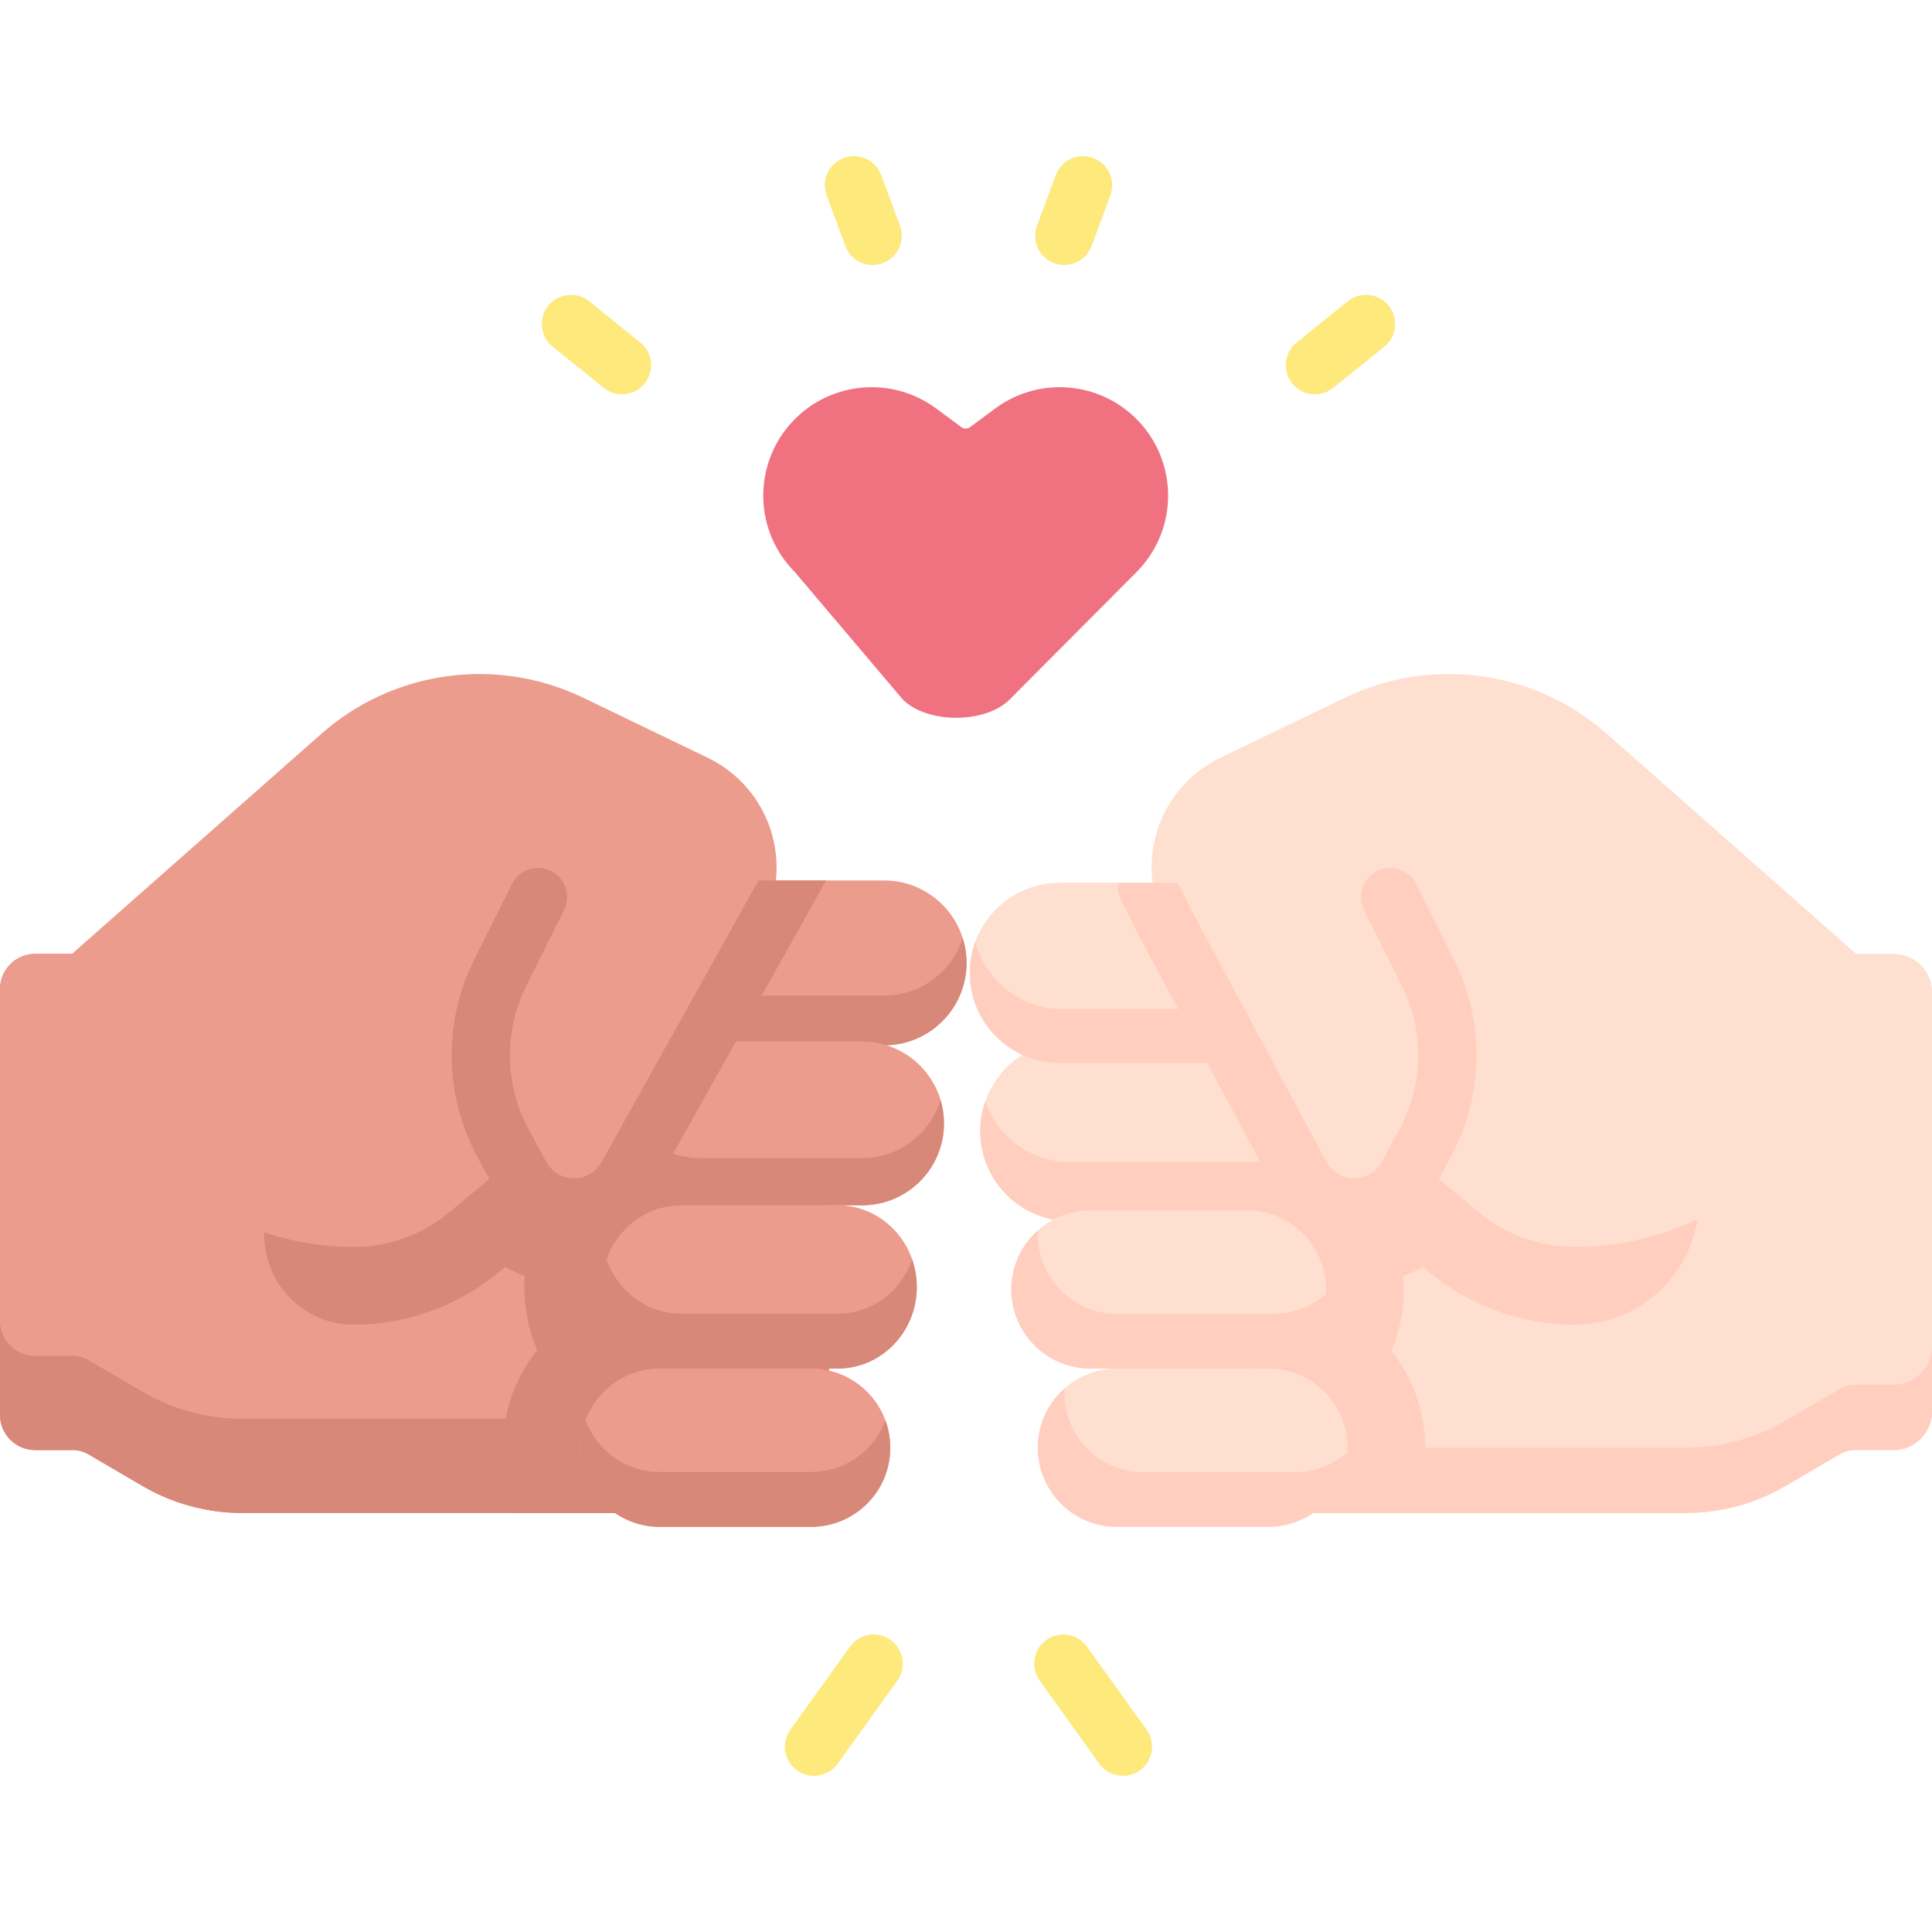 <svg id="Capa_1" enable-background="new 0 0 497.54 497.54" height="512" viewBox="0 0 497.54 497.54" width="512" xmlns="http://www.w3.org/2000/svg"><g><g id="XMLID_585_"><g><path d="m497.54 255.524v108.019c0 5.457-4.424 9.881-9.881 9.881h-9.879c-1.4 0-2.78.37-3.99 1.08l-13.92 8.15c-7.79 4.56-16.66 6.97-25.69 6.97h-133.2v-143.98h186.679c5.457-.001 9.881 4.423 9.881 9.88z" fill="#ffdfcf"/></g></g><path d="m487.66 356.623h-9.879c-1.4 0-2.78.37-3.99 1.08l-13.92 8.15c-7.79 4.56-16.66 6.97-25.69 6.97h-133.2v16.8h133.2c9.03 0 17.9-2.41 25.69-6.97l13.92-8.15c1.21-.71 2.59-1.08 3.99-1.08h9.879c5.457 0 9.88-4.424 9.88-9.881v-16.8c0 5.458-4.424 9.881-9.88 9.881z" fill="#ffcebf"/><g><g id="XMLID_574_"><path d="m62.36 389.623c-9.03 0-17.9-2.41-25.69-6.97l-13.92-8.15c-1.21-.71-2.59-1.08-3.99-1.08h-9.7c-5.004 0-9.06-4.056-9.06-9.06v-109.66c0-5.004 4.056-9.06 9.06-9.06h9.31.17 194.926v143.979z" fill="#eb9c8d"/><path d="m62.36 389.623c-9.03 0-17.9-2.41-25.69-6.97l-13.92-8.15c-1.21-.71-2.59-1.08-3.99-1.08h-9.7c-5.004 0-9.06-4.056-9.06-9.06v-109.66c0-5.004 4.056-9.06 9.06-9.06h9.31.17 194.926v143.979z" fill="#eb9c8d"/><path d="m36.67 358.403-13.92-8.15c-1.21-.71-2.59-1.08-3.99-1.08h-9.7c-5.004 0-9.06-4.057-9.06-9.061v24.25c0 5.004 4.056 9.061 9.06 9.061h9.7c1.4 0 2.78.37 3.99 1.08l13.92 8.15c7.79 4.56 16.66 6.97 25.69 6.97h151.106v-24.25h-151.106c-9.03 0-17.9-2.41-25.69-6.97z" fill="#d78878"/><g><path d="m213.466 290.396h-38.056c-22.266 0-40.38 18.405-40.38 41.028 0 5.771 1.185 11.264 3.312 16.25-5.514 6.905-8.821 15.645-8.821 25.148 0 5.993 1.323 11.681 3.675 16.8h80.27z" fill="#d78878"/><path d="m68.05 317.963c0 12.664 10.17 23.128 22.834 23.16h.236c13.57 0 26.801-4.776 37.265-13.46l1.714-1.425c5.29 3.027 11.361 4.697 17.691 4.697.242 0 .486-.002.672-.006 6.357-.112 12.573-1.924 17.979-5.24 5.374-3.297 9.794-7.977 12.79-13.546l34.235-63.758v-2.743h-145.416z" fill="#d78878"/><path d="m227.678 226.746c11.72 0 21.232 9.501 21.232 21.232 0 5.855-2.375 11.168-6.22 15.002-3.844 3.844-9.147 6.22-15.013 6.22h-7.116-34.88c-11.731 0-21.232-9.501-21.232-21.222 0-11.731 9.501-21.232 21.232-21.232z" fill="#eb9c8d"/><path d="m242.69 250.174c-3.844 3.844-9.147 6.22-15.013 6.22h-7.116-34.88c-9.498 0-17.53-6.23-20.245-14.821-.639 2.021-.987 4.172-.987 6.406 0 11.72 9.501 21.222 21.232 21.222h34.88 7.116c5.865 0 11.168-2.375 15.013-6.22 3.844-3.834 6.22-9.147 6.22-15.002 0-2.233-.349-4.384-.988-6.406-1.039 3.285-2.852 6.228-5.232 8.601z" fill="#d78878"/><path d="m222.01 268.227c11.642 0 21.09 9.438 21.09 21.09 0 5.816-2.359 11.093-6.178 14.901-3.818 3.818-9.086 6.178-14.912 6.178h-7.068-34.646c-11.652 0-21.09-9.438-21.09-21.079 0-11.652 9.438-21.09 21.09-21.09z" fill="#eb9c8d"/><path d="m236.921 292.072c-3.818 3.818-9.086 6.178-14.912 6.178h-7.068-34.646c-9.538 0-17.584-6.328-20.192-15.008-.578 1.925-.897 3.962-.897 6.076 0 11.642 9.438 21.079 21.089 21.079h34.646 7.068c5.826 0 11.093-2.359 14.912-6.178 3.818-3.808 6.178-9.086 6.178-14.901 0-2.113-.307-4.151-.886-6.076-1.015 3.377-2.859 6.403-5.292 8.83z" fill="#d78878"/><path d="m131.89 298.743-16.29 13.54c-6.88 5.71-15.54 8.84-24.48 8.84-39.435 0-71.671-31.456-72.637-70.879l-.113-4.601h.17l64.2-56.66c18.56-16.39 45.14-20.05 67.45-9.3l32.08 15.47c16.05 7.74 22.42 27.3 13.99 43l-34.65 64.53c-1.34 2.49-3.3 4.53-5.63 5.96s-5.04 2.24-7.87 2.29c-5.87.12-11.31-3.07-14.09-8.24z" fill="#eb9c8d"/></g></g><g id="XMLID_576_"><g fill="#eb9c8d"><path d="m215.72 310.396c11.25 0 20.38 9.41 20.38 21.029 0 5.799-2.28 11.061-5.97 14.858-3.69 3.807-8.78 6.16-14.41 6.16h-6.83-33.48c-11.26 0-20.38-9.41-20.38-21.018 0-11.618 9.12-21.029 20.38-21.029z"/><path d="m208.89 352.443c11.26 0 20.38 9.13 20.38 20.38 0 5.63-2.28 10.73-5.97 14.41-3.69 3.69-8.78 5.97-14.41 5.97h-38.99c-11.25 0-20.38-9.12-20.38-20.38 0-11.25 9.13-20.38 20.38-20.38h5.51z"/></g></g><g id="XMLID_579_"><g fill="#d78878"><path d="m230.13 332.151c-3.69 3.808-8.78 6.16-14.41 6.16h-6.83-33.48c-8.852 0-16.381-5.842-19.196-13.97-.766 2.212-1.184 4.6-1.184 7.084 0 11.608 9.12 21.018 20.38 21.018h33.48 6.83c5.63 0 10.72-2.353 14.41-6.16 3.69-3.797 5.97-9.06 5.97-14.858 0-2.484-.425-4.889-1.191-7.101-1.025 2.958-2.667 5.654-4.779 7.827z"/><path d="m223.3 373.101c-3.69 3.69-8.78 5.97-14.41 5.97h-38.99c-8.763 0-16.243-5.556-19.121-13.323-.817 2.204-1.259 4.588-1.259 7.076 0 11.26 9.13 20.38 20.38 20.38h38.99c5.63 0 10.72-2.28 14.41-5.97 3.69-3.68 5.97-8.78 5.97-14.41 0-2.487-.45-4.881-1.266-7.085-1.029 2.782-2.645 5.309-4.704 7.362z"/></g></g><g id="XMLID_582_"><path d="m361.51 332.073c0-22.266-18.109-40.38-40.369-40.38h-20.16v97.93h62.365c2.353-5.12 3.675-10.807 3.675-16.8 0-9.431-3.258-18.109-8.697-24.989 2.086-4.919 3.186-10.254 3.186-15.761z" fill="#ffcebf"/><path d="m437.524 245.643h-136.544v36.082l16.34 30.439c2.989 5.553 7.409 10.229 12.78 13.525 5.405 3.316 11.621 5.128 17.92 5.239.244.005.486.007.73.007 6.329 0 12.402-1.67 17.692-4.696l1.724 1.433c10.451 8.674 23.682 13.451 37.253 13.451.113 0 .225 0 .338-.001 17.61-.062 31.766-14.564 31.766-32.174v-63.305z" fill="#ffcebf"/><path d="m321.496 268.129c12.8 0 23.177 10.377 23.177 23.188 0 6.394-2.594 12.197-6.793 16.384-4.187 4.198-9.978 6.793-16.384 6.793h-38.105-7.771c-12.8 0-23.188-10.377-23.188-23.177 0-12.811 10.388-23.188 23.188-23.188z" fill="#ffdfcf"/><path d="m337.88 292.492c-4.187 4.198-9.979 6.792-16.384 6.792h-38.104-7.771c-10.136 0-18.764-6.517-21.914-15.582-.828 2.384-1.274 4.949-1.274 7.615 0 12.8 10.388 23.177 23.188 23.177h7.771 38.104c6.406 0 12.197-2.594 16.384-6.792 4.198-4.187 6.792-9.99 6.792-16.384 0-2.667-.455-5.225-1.283-7.609-1.159 3.341-3.058 6.338-5.509 8.783z" fill="#ffcebf"/><path d="m318.819 227.372c12.8 0 23.177 10.377 23.177 23.188 0 6.394-2.594 12.197-6.793 16.384-4.187 4.198-9.978 6.793-16.384 6.793h-38.105-7.771c-12.8 0-23.188-10.377-23.188-23.177 0-12.812 10.388-23.188 23.188-23.188z" fill="#ffdfcf"/><path d="m318.819 227.372c12.8 0 23.177 10.377 23.177 23.188 0 6.394-2.594 12.197-6.793 16.384-4.187 4.198-9.978 6.793-16.384 6.793h-38.105-7.771c-12.8 0-23.188-10.377-23.188-23.177 0-12.812 10.388-23.188 23.188-23.188z" fill="#ffdfcf"/><path d="m335.886 253.076c-4.187 4.199-9.979 6.793-16.384 6.793h-38.104-7.771c-10.782 0-19.853-7.373-22.446-17.344-.923 2.501-1.426 5.214-1.426 8.036 0 12.8 10.388 23.177 23.188 23.177h7.771 38.105c6.406 0 12.197-2.594 16.384-6.792 4.198-4.187 6.793-9.99 6.793-16.384 0-2.021-.259-3.98-.744-5.849-1.172 3.173-3.017 6.021-5.366 8.363z" fill="#ffcebf"/><g><path d="m364.65 298.743-2.12 3.95c-2.78 5.17-8.23 8.36-14.1 8.24-2.83-.05-5.54-.86-7.87-2.29s-4.29-3.47-5.63-5.96l-34.64-64.53c-8.43-15.7-2.07-35.26 13.98-43l32.09-15.47c22.3-10.75 48.88-7.09 67.45 9.3l64.19 56.66h1.5v1.4c0 40.913-33.167 74.08-74.08 74.08-8.94 0-17.6-3.13-24.48-8.84z" fill="#ffdfcf"/></g><g><path d="m374.462 247.227-9.75-19.56c-1.848-3.707-6.35-5.216-10.058-3.366-3.707 1.848-5.215 6.351-3.366 10.058l9.75 19.56c5.782 11.6 5.571 25.34-.563 36.753l-4.55 8.469c-1.458 2.712-4.228 4.362-7.363 4.294-1.447-.025-2.858-.435-4.078-1.184-1.239-.76-2.26-1.84-2.945-3.114l-16.909-31.5h-17.024l20.721 38.602c1.944 3.611 4.818 6.653 8.312 8.797 3.503 2.149 7.535 3.323 11.639 3.396.161.004.322.005.483.005 8.539 0 16.314-4.638 20.379-12.196l4.548-8.466c8.437-15.699 8.727-34.596.774-50.548z" fill="#ffcebf"/></g><path d="m306.946 234.696-3.68-7.323h-15.303c-.203 1.455.016 2.983.725 4.396l4.9 9.752c.03.061.062.12.093.18l17.198 32.038h7.94c2.915 0 5.7-.542 8.267-1.523z" fill="#ffcebf"/></g><g id="XMLID_587_"><g fill="#ffdfcf"><path d="m321.14 311.693c11.25 0 20.37 9.12 20.37 20.38 0 5.62-2.28 10.72-5.97 14.4-3.68 3.69-8.77 5.97-14.4 5.97h-33.49-6.83c-11.25 0-20.38-9.12-20.38-20.37 0-11.26 9.13-20.38 20.38-20.38z"/><path d="m326.64 352.443c11.26 0 20.38 9.13 20.38 20.38 0 11.26-9.12 20.38-20.38 20.38h-38.99c-5.63 0-10.72-2.28-14.41-5.97-3.69-3.68-5.97-8.78-5.97-14.41 0-11.25 9.12-20.38 20.38-20.38h33.49z"/></g></g><g id="XMLID_589_"><g fill="#ffcebf"><path d="m327.97 338.378h-33.49-6.83c-11.25 0-20.38-9.12-20.38-20.37 0-.399.026-.807.048-1.201-4.216 3.733-6.878 9.189-6.878 15.266 0 11.25 9.13 20.37 20.38 20.37h6.83 33.49c5.63 0 10.72-2.28 14.4-5.97 3.43-3.421 5.639-8.099 5.933-13.251-3.588 3.184-8.321 5.156-13.503 5.156z"/><path d="m333.47 379.138h-38.99c-5.63 0-10.72-2.28-14.41-5.97-3.69-3.68-5.97-8.78-5.97-14.41 0-.399.005-.789.028-1.183-4.217 3.735-6.857 9.174-6.857 15.248 0 5.63 2.28 10.73 5.97 14.41 3.69 3.69 8.78 5.97 14.41 5.97h38.99c10.86 0 19.73-8.5 20.347-19.204-3.596 3.182-8.337 5.139-13.518 5.139z"/></g></g><path d="m232.497 180.148-27.805-32.826c-10.282-10.327-10.891-26.826-1.397-37.881 9.532-11.101 26.019-12.957 37.781-4.254l6.481 4.795c.673.498 1.592.498 2.265 0l6.481-4.795c11.762-8.703 28.248-6.847 37.781 4.254 9.494 11.056 8.886 27.555-1.397 37.881l-32.685 32.826c-6.239 6.267-21.265 6.267-27.505 0z" fill="#f07281"/><g><path d="m224.735 68.248c-3.048 0-5.914-1.872-7.034-4.897l-4.826-13.031c-1.438-3.884.544-8.199 4.429-9.638 3.881-1.442 8.199.544 9.638 4.429l4.826 13.031c1.438 3.884-.544 8.199-4.429 9.638-.859.318-1.739.468-2.604.468z" fill="#fee97d"/></g><g><path d="m160.185 101.548c-1.653 0-3.317-.544-4.705-1.663l-13.16-10.618c-3.224-2.601-3.728-7.323-1.127-10.547 2.6-3.223 7.321-3.729 10.547-1.127l13.16 10.618c3.224 2.601 3.728 7.323 1.127 10.547-1.481 1.836-3.652 2.79-5.842 2.79z" fill="#fee97d"/></g><g><path d="m274.085 68.248c-.865 0-1.745-.15-2.604-.469-3.885-1.438-5.867-5.754-4.429-9.638l4.826-13.031c1.438-3.885 5.754-5.87 9.638-4.429 3.885 1.438 5.867 5.754 4.429 9.638l-4.826 13.031c-1.12 3.026-3.986 4.898-7.034 4.898z" fill="#fee97d"/></g><g><path d="m338.635 101.548c-2.189 0-4.36-.954-5.842-2.79-2.601-3.224-2.097-7.946 1.127-10.547l13.16-10.618c3.225-2.602 7.946-2.096 10.547 1.127 2.601 3.224 2.097 7.946-1.127 10.547l-13.16 10.618c-1.388 1.119-3.052 1.663-4.705 1.663z" fill="#fee97d"/></g><g><path d="m209.628 457.328c-1.516 0-3.044-.458-4.368-1.408-3.365-2.416-4.134-7.103-1.719-10.467l15.362-21.397c2.417-3.366 7.104-4.133 10.467-1.719 3.365 2.416 4.134 7.103 1.719 10.467l-15.362 21.397c-1.465 2.041-3.766 3.127-6.099 3.127z" fill="#fee97d"/></g><g><path d="m289.192 457.328c-2.333 0-4.633-1.086-6.099-3.127l-15.362-21.397c-2.415-3.364-1.646-8.051 1.719-10.467 3.363-2.414 8.049-1.647 10.467 1.719l15.362 21.397c2.415 3.364 1.646 8.051-1.719 10.467-1.324.95-2.853 1.408-4.368 1.408z" fill="#fee97d"/></g></g><path d="m195.311 226.746-40.305 72.383c-.689 1.282-1.709 2.361-2.948 3.121-1.22.749-2.631 1.158-4.101 1.185-3.085.056-5.874-1.583-7.335-4.302l-4.554-8.457c-6.133-11.425-6.345-25.166-.567-36.755l9.76-19.56c1.85-3.706.344-8.21-3.362-10.06-3.706-1.848-8.211-.344-10.06 3.362l-9.761 19.563c-7.947 15.941-7.658 34.836.776 50.549l4.561 8.469c4.061 7.554 11.832 12.192 20.347 12.192.159 0 .32-.002.48-.005 4.126-.073 8.158-1.247 11.66-3.396 3.495-2.145 6.369-5.187 8.315-8.805l44.531-79.485h-17.437z" fill="#d78878"/></g></svg>